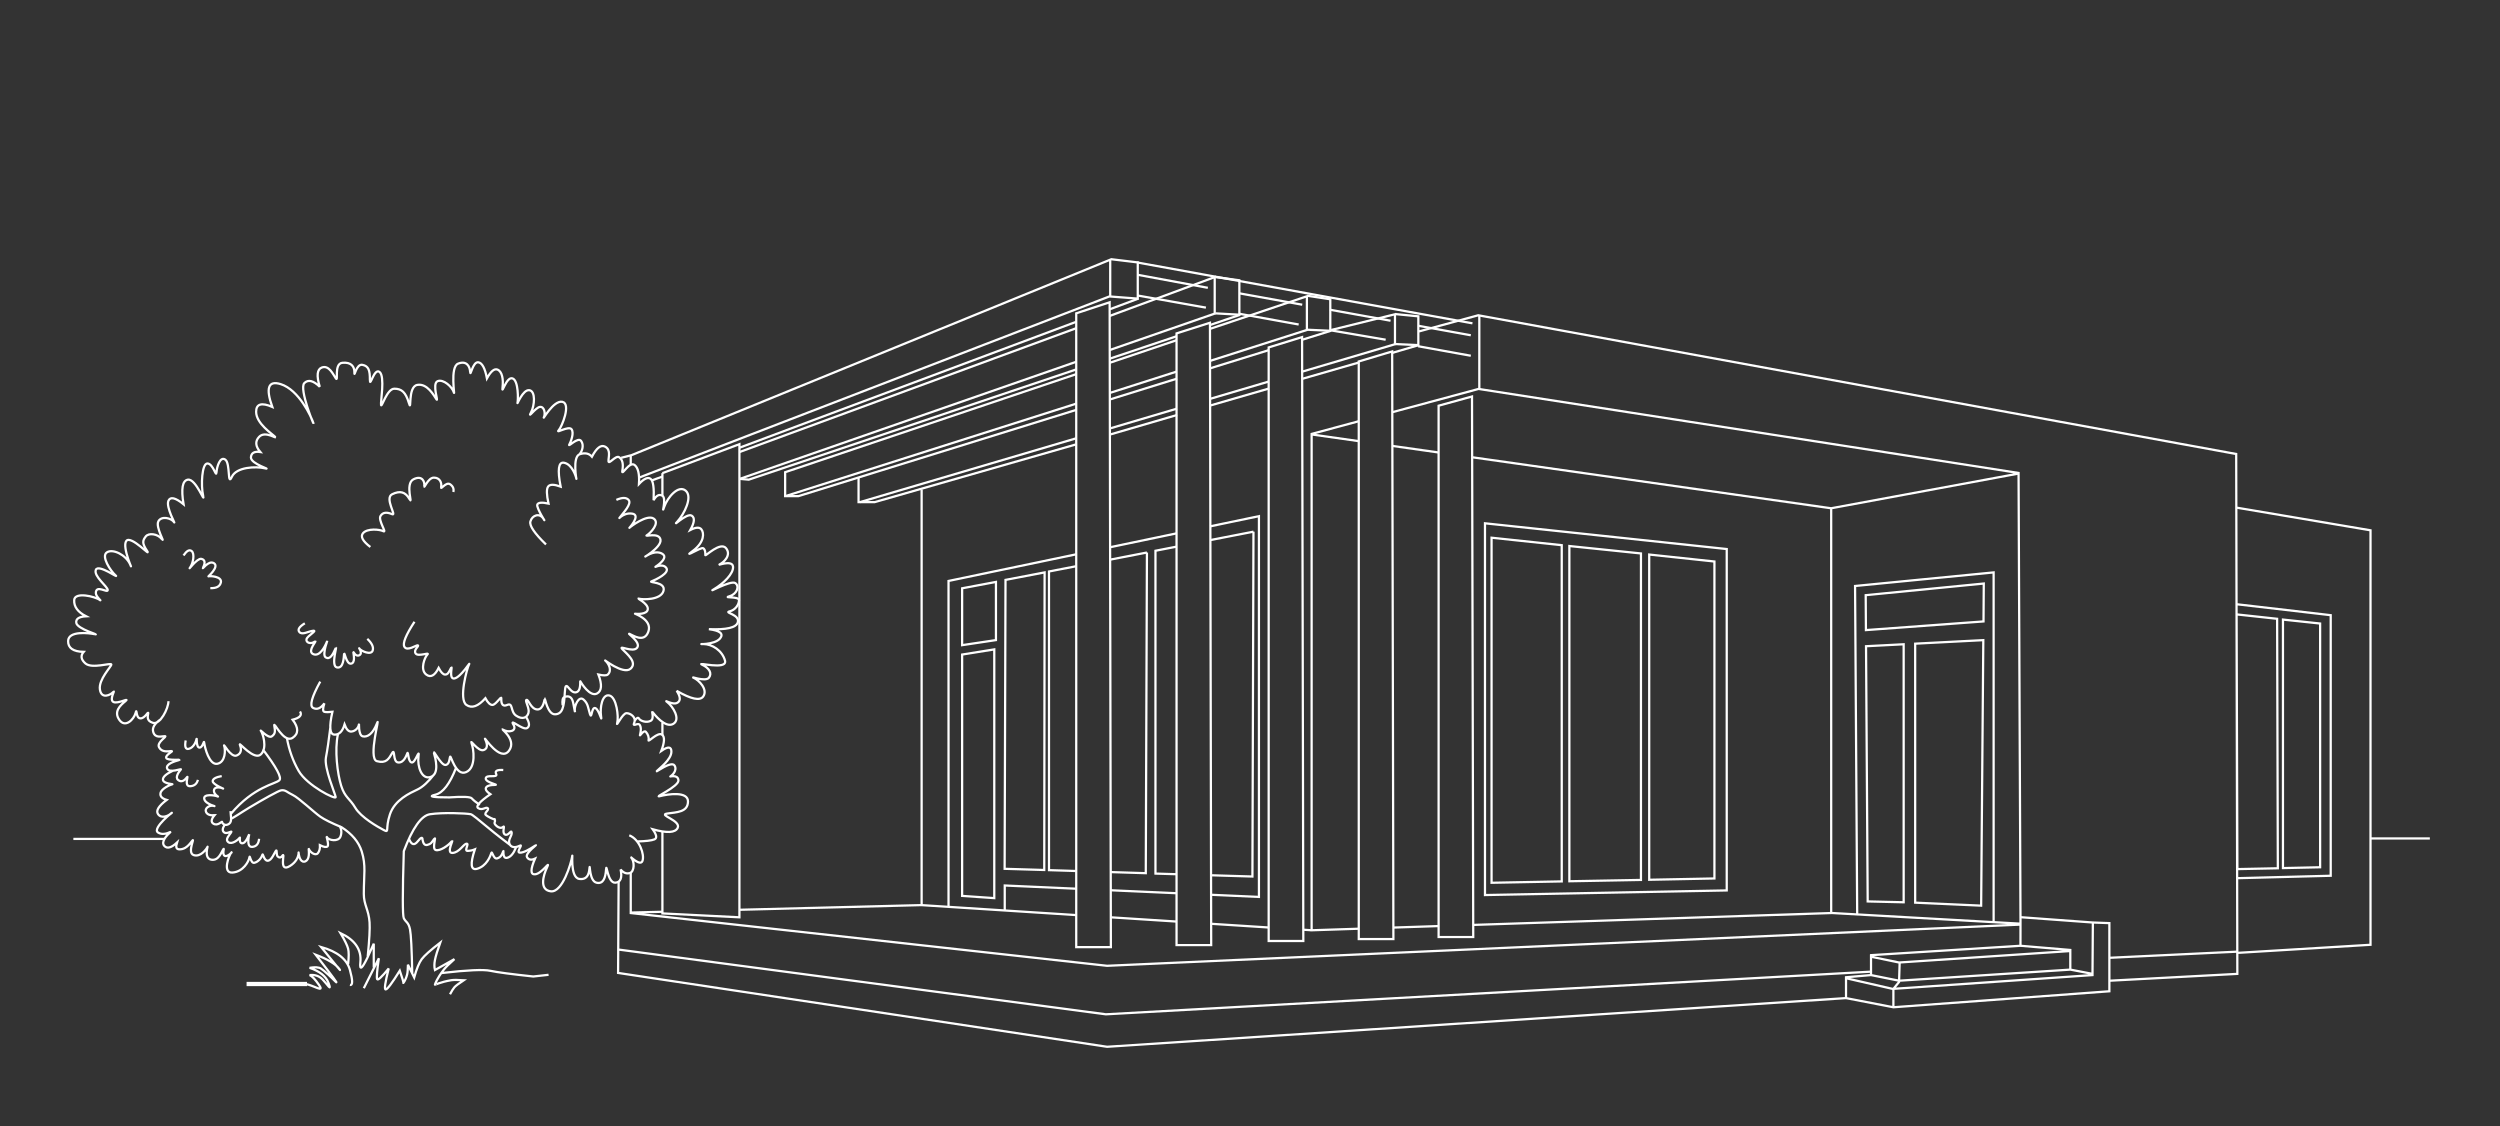 <?xml version="1.0" encoding="UTF-8"?>
<svg width="1110px" height="500px" viewBox="0 0 1110 500" version="1.1" xmlns="http://www.w3.org/2000/svg" xmlns:xlink="http://www.w3.org/1999/xlink">
    <rect x="0" y="0" width="1110" height="500" fill="#333333" stroke="none"/>
    <!-- Generator: Sketch 47 (45396) - http://www.bohemiancoding.com/sketch -->
    <title>dom-4-1110</title>
    <desc>Created with Sketch.</desc>
    <defs></defs>
    <g id="Page-1" stroke="none" stroke-width="1" fill="none" fill-rule="evenodd">
        <g id="dom-4-1110" stroke="#FFFFFF">
            <g id="home4" transform="translate(30, 115)">
                <g id="дом-4" fill-rule="evenodd" transform="translate(243.615, 0)">
                    <path d="M663.143,320.434 L719.763,317.4 L719.258,86.575 L382.726,24.979 L356.297,32.183 M539.431,110.629 L539.431,290.391 L380.571,295.66 M365.157,296.172 L345.064,296.838 M329.677,297.348 L308.747,298.043 L308.747,77.664 L329.54,72.06 M344.553,68.014 L382.876,57.685 L622.624,94.996 L623.481,292.232 L655.613,294.597 L655.449,317.935 L566.714,324.069 L546.019,319.322 M623.477,295.52 L217.937,313.814 L6.432,290.391 L6.432,272.369 M6.432,91.338 L6.432,87.182 L2.178,88.277 M1.052,276.546 L0.811,316.979 L217.937,349.771 L546.019,328.156 L546.019,318.512 M655.613,294.597 L662.944,294.866 L662.944,325.126 L567.051,332.222 L546.019,328.156 M623.488,292.445 L623.477,304.922 L645.6,306.785 L645.6,315.5 L655.449,317.4 M309.004,77.93 L329.652,80.864 M344.582,82.985 L365.082,85.899 M380.033,88.023 L539.414,110.672 L622.808,95.227 M6.628,290.178 L20.523,289.821 M54.731,288.942 L135.589,286.865 L135.589,102.354 M135.468,286.866 L204.15,291.294 M219.624,292.291 L248.686,294.165 M264.296,295.171 L289.61,296.803 M305.083,297.8 L308.796,298.04 M1.356,306.647 L217.379,335.353 L557.237,316.406 M663.259,310.246 L720.044,307.519 M719.335,110.378 L778.894,120.453 L778.894,304.479 L719.845,308.077 M719.685,153.307 L761.217,158.139 L761.217,273.833 L719.685,274.919 M740.019,160.093 L756.521,161.847 L756.521,270.063 L740.019,270.427 L740.019,160.093 Z M719.782,270.881 L719.427,157.789 L737.427,159.745 L737.742,270.516 L719.782,270.881 Z M385.716,117.346 L493.053,128.774 L493.053,280.352 L385.716,282.399 L385.716,117.346 Z M388.638,123.742 L419.797,127.06 L419.797,276.344 L388.638,276.949 L388.638,123.742 Z M423.182,127.437 L454.97,130.732 L454.97,275.688 L423.182,276.279 L423.182,127.437 Z M458.633,131.217 L487.592,134.309 L487.592,275.037 L458.633,275.616 L458.633,131.217 Z M550.972,290.663 L550.035,145.181 L611.553,139.148 L611.553,294.239 M554.758,149.253 L607.182,144.087 L607.064,160.916 L554.854,164.761 L554.758,149.253 Z M555.634,285.235 L571.61,285.612 L571.61,171.056 L554.903,171.924 L555.634,285.235 Z M576.719,285.778 L576.719,170.79 L606.974,169.22 L606.014,287.105 L576.719,285.778 Z M539.407,290.353 L623.605,295.123 L539.407,290.353 Z M147.531,287.583 L147.531,142.945 L204.208,131.115 M219.339,127.957 L248.717,121.825 M263.687,118.7 L285.352,114.178 L285.352,283.233 L264.186,282.282 M248.689,281.585 L219.66,280.281 M204.205,279.586 L172.489,278.161 L172.489,289.214 M153.57,175.622 L167.842,173.33 L167.842,283.765 L153.57,282.777 L153.57,175.622 Z M153.57,146.202 L168.587,143.377 L168.587,169.202 L153.57,171.45 L153.57,146.202 Z M282.924,121.064 L263.906,124.767 M248.749,127.718 L239.409,129.537 L239.409,272.871 L248.749,273.153 M264.094,273.618 L282.46,274.174 L282.924,121.064 M235.621,130.313 L219.35,133.467 M204.183,136.406 L192.14,138.74 L192.14,271.345 L204.205,271.724 M219.685,272.21 L235.11,272.694 L235.621,130.313 M190.19,139.147 L172.828,142.471 L172.437,270.748 L190.031,271.276 L190.19,139.147 Z M6.452,87.225 L219.32,0.304 L219.32,16.481 L10.213,97.028 M219.653,0.08 L231.55,1.51 L231.55,17.583 L219.02,16.62 M266.078,8.034 L276.656,9.443 L276.656,24.724 L265.934,24.124 M306.84,16.313 L317.037,17.876 L317.037,31.861 L306.84,31.396 M345.927,24.452 L356.125,25.45 L356.125,38.224 L345.927,37.76 M20.495,95.075 L54.687,82.208 L54.687,292.284 L20.495,290.554 L20.495,254.243 M20.495,211.492 L20.495,205.74 M20.495,105.071 L20.495,95.075 L20.495,95.075 M556.678,309.119 L623.488,304.922 M557.237,309.806 L569.564,312.353 L645.6,307.26 M557.116,317.935 L569.564,320.434 L645.777,315.5 M567.051,332.222 L567.051,324.069 L569.564,321 L569.831,312.353 M545.632,318.939 L557.116,317.935 L557.116,308.849" id="Combined-Shape"></path>
                    <path d="M383.201,57.732 L383.201,24.892 L383.201,57.732 Z M204.229,24.111 L219.063,19.222 L219.608,305.528 L204.229,305.528 L204.229,24.111 Z M248.771,33.032 L263.604,28.313 L264.15,304.622 L248.771,304.622 L248.771,33.032 Z M289.676,39.256 L304.51,34.677 L305.055,302.804 L289.676,302.804 L289.676,39.256 Z M329.673,45.496 L344.506,41.04 L345.052,301.949 L329.673,301.949 L329.673,45.496 Z M365.124,65.139 L379.958,61.04 L380.503,301.04 L365.124,301.04 L365.124,65.139 Z M231.259,1.531 L380.154,28.55 L231.259,1.531 Z M231.636,7.031 L262.663,12.793 L231.636,7.031 Z M276.623,15.23 L304.573,20.289 L276.623,15.23 Z M316.883,22.516 L343.791,27.399 L316.883,22.516 Z M356.029,29.63 L379.418,33.858 L356.029,29.63 Z M231.523,16.21 L261.808,21.585 L231.523,16.21 Z M276.637,24.307 L302.994,29.074 L276.637,24.307 Z M316.883,31.607 L341.62,35.83 L316.883,31.607 Z M356.029,38.721 L379.418,42.949 L356.029,38.721 Z" id="Combined-Shape"></path>
                    <g id="Group-2" transform="translate(15.453, 7.273)">
                        <path d="M0.39,91.005 L4.999,89.344" id="Path-2"></path>
                        <path d="M39.317,76.493 L188.705,20.63" id="Path-8"></path>
                        <path d="M203.731,15.022 L216.303,10.331" id="Path-9"></path>
                        <path d="M39.205,90.414 L188.875,38.317" id="Path-13"></path>
                        <polyline id="Path-14" points="203.553 33.17 250.26 16.967 250.26 0.764 203.553 18.031"></polyline>
                        <path d="M188.828,23.424 L39.214,78.451" id="Path-15"></path>
                        <polyline id="Path-16" points="39.523 90.364 43.384 90.698 188.81 41.74"></polyline>
                        <path d="M203.612,36.997 L233.327,27.018" id="Path-17"></path>
                        <path d="M248.028,22.08 L261.492,17.507" id="Path-18"></path>
                        <polyline id="Path-19" points="188.808 43.839 59.533 87.385 59.533 98.008 65.434 98.008 188.808 59.703"></polyline>
                        <path d="M59.871,97.938 L188.96,56.887" id="Path-20"></path>
                        <path d="M203.629,38.818 L233.34,28.782" id="Path-22"></path>
                        <polyline id="Path-23" points="248.372 23.679 291.192 9.278 291.192 24.23 248.242 37.955"></polyline>
                        <path d="M203.779,52.163 L233.366,42.704" id="Path-24"></path>
                        <path d="M203.621,55.121 L233.497,45.834" id="Path-25"></path>
                        <path d="M247.886,41.367 L274.119,33.231" id="Path-26"></path>
                        <path d="M289.021,28.601 L301.72,24.631" id="Path-27"></path>
                        <polyline id="Path-28" points="92.131 89.936 92.131 100.684 99.25 100.684 188.662 75.049"></polyline>
                        <path d="M92.739,100.669 L188.799,72.322" id="Path-29"></path>
                        <path d="M203.629,67.99 L233.474,59.16" id="Path-30"></path>
                        <path d="M203.624,70.707 L233.531,61.98" id="Path-31"></path>
                        <path d="M248.139,54.84 L274.275,47.127" id="Path-32"></path>
                        <path d="M247.98,57.86 L274.39,50.215" id="Path-32"></path>
                        <polyline id="Path-33" points="288.807 42.824 330.302 30.563 330.302 17.254 302.014 24.237"></polyline>
                        <path d="M288.973,45.972 L314.164,38.704" id="Path-34"></path>
                        <path d="M328.957,34.442 L340.811,30.971" id="Path-35"></path>
                    </g>
                </g>
                <path d="M133.265,309.624 C134,302.317 134.273,297.278 134.084,294.508 C133.703,288.889 131.531,286.791 131.531,281.896 C131.531,273.362 132.561,269.307 130.602,263.026 C129.296,258.839 126.305,255.255 121.629,252.275 C117.138,250.408 113.991,248.844 112.187,247.582 C109.482,245.688 102.59,239.192 100.027,237.991 C97.465,236.79 96.74,235.595 94.829,235.906 C93.633,236.1 86.675,239.998 80.609,243.623 C76.987,245.788 73.197,248.49 72.484,248.49 M153.041,317.188 C152.825,306.4 152.494,299.897 152.05,297.682 C151.384,294.358 150.147,294.5 149.286,292.692 C148.712,291.486 148.712,281.561 149.286,262.915 C153.2,252.559 157.082,247.093 160.933,246.517 C166.709,245.654 176.724,246.075 179.043,246.517 C179.667,246.636 182.815,249.22 186.438,252.253 C190.307,255.492 194.563,258.715 196.472,260.146 M162.953,228.591 C160.169,232.152 157.644,234.467 155.377,235.536 C151.978,237.14 145.295,240.1 143.118,246.6 C140.942,253.1 143.043,254.933 140.37,253.529 C137.697,252.125 130.257,247.889 127.753,243.653 C125.249,239.416 123.15,239.156 121.486,233.89 C119.822,228.624 118.491,217.955 120.042,211.06 M172.473,225.93 C169.705,233.076 166.642,237.048 163.282,237.846 C159.923,238.644 161.983,239.043 169.463,239.043 C175.537,238.621 178.875,238.767 179.478,239.483 C180.081,240.199 181.269,241.169 183.041,242.394 M116.673,207.952 C115.983,213.712 115.332,218.153 114.721,221.276 C113.804,225.961 118.923,237.62 119.04,238.909 C119.157,240.199 106.38,233.848 102.605,227.288 C100.088,222.914 98.342,218.034 97.368,212.646 M86.674,217.687 C92.721,225.68 95.178,230.257 94.046,231.418 C92.347,233.159 82.781,234.11 72.477,246.381 M154.033,161.07 C150.202,166.926 148.703,170.614 149.536,172.136 C150.785,174.419 154.945,171.192 155.549,171.553 C156.154,171.913 153.505,173.458 154.527,175.111 C155.549,176.765 160.959,174.401 159.782,175.583 C158.606,176.764 156.347,182.285 159.249,184.504 C161.184,185.983 163.02,185.004 164.757,181.566 C165.775,183.483 166.713,184.463 167.572,184.504 C168.86,184.566 169.315,183.414 170.264,181.566 C171.214,179.718 168.96,186.784 171.789,186.233 C174.618,185.681 179.123,178.34 178.268,179.953 C177.412,181.566 173.519,195.517 177.092,197.992 C179.474,199.642 182.28,198.65 185.508,195.016 C186.589,197 187.631,197.992 188.631,197.992 C190.132,197.992 192.605,193.794 192.575,195.016 C192.546,196.238 192.48,199.164 195.204,197.992 C197.928,196.819 196.496,200.99 199.211,202.792 C201.925,204.594 204.025,203.707 204.631,201.55 C205.236,199.393 202.88,196.098 203.762,195.75 C204.644,195.402 205.679,199.886 208.56,200.001 C211.441,200.115 211.795,195.016 211.877,195.016 C211.958,195.016 213.163,202.248 216.448,202.15 C219.732,202.052 220.453,198.962 220.777,192.426 C221.1,185.891 222.623,192.63 225.477,192.426 C228.33,192.223 227.369,186.918 227.691,187.54 C228.013,188.161 231.934,194.602 235.087,192.916 C237.189,191.792 237.394,188.988 235.7,184.504 C237.912,184.982 239.29,184.982 239.834,184.504 C241.911,182.682 240.165,179.484 238.824,178.37 C237.506,177.275 246.671,184.721 249.928,181.941 C253.185,179.161 248.352,175.352 246.331,173.241 C244.309,171.13 251.124,175.007 252.91,172.556 C254.696,170.105 248.182,165.936 249.457,166.409 C250.732,166.882 256.057,170.773 257.893,165.376 C259.73,159.979 251.395,157.364 251.951,157.483 C252.508,157.602 257.511,157.981 257.628,155.375 C257.745,152.769 252.126,150.35 253.735,150.822 C255.343,151.293 263.474,151.47 264.59,147.347 C265.706,143.223 257.654,143.729 259.284,143.12 C260.914,142.51 267.762,139.356 265.725,137.009 C263.687,134.661 259.284,137.858 261.683,136.2 C264.083,134.541 265.74,132.5 264.59,131.32 C263.44,130.14 260.764,129.539 257.249,131.651 C253.735,133.762 263.818,128.254 263.26,124.661 C262.702,121.069 255.674,123.587 257.249,122.635 C258.824,121.682 263.129,117.194 260.206,115.238 C257.284,113.282 249.928,118.822 249.457,119.357 C248.986,119.891 254.935,113.633 250.633,113.042 C246.331,112.451 243.983,116.422 245.389,114.512 C246.796,112.602 250.633,108.665 249.086,106.955 C248.055,105.815 246.249,105.815 243.669,106.955 M41.501,204.267 C38.591,206.232 37.443,208.167 38.057,210.073 C38.978,212.932 41.807,211.853 43.203,211.853 C44.6,211.853 39.363,214.529 40.638,216.833 C41.913,219.137 44.545,218.574 46.032,218.47 C47.519,218.366 43.34,220.095 43.804,221.504 C44.267,222.914 51.232,221.997 49.397,222.497 C47.561,222.998 43.272,224.304 44.267,226.341 C45.262,228.379 50.728,226.139 50.319,226.617 C49.482,227.593 47.635,230.08 49.023,231.258 C51.089,233.014 52.633,230.463 53.139,229.95 C53.644,229.438 51.676,234.202 54.42,234.078 C56.249,233.995 57.4,233.055 57.874,231.258 M68.436,229.575 C65.835,230.058 64.502,230.802 64.438,231.805 C64.342,233.31 70.268,235.654 68.845,235.029 C67.421,234.404 64.972,234.29 64.972,236.117 C64.972,237.943 67.716,239.1 66.523,238.59 C65.331,238.08 60.184,237.323 60.693,239.756 C61.202,242.189 66.974,243.356 64.972,242.839 C62.969,242.323 60.693,243.925 61.498,245.557 C62.034,246.645 63.272,247.123 65.21,246.991 C63.741,248.781 63.601,250.031 64.79,250.74 C66.779,251.925 68.629,249.366 68.629,249.966 C68.629,250.567 69.944,252.061 71.762,250.74 C73.22,249.68 72.351,246.902 72.351,245.135 M69.692,251.314 C68.706,252.85 68.651,253.943 69.527,254.592 C70.841,255.566 73.324,253.437 72.612,254.592 C71.899,255.747 69.763,257.694 71.374,258.926 C72.985,260.158 75.929,257.715 76.396,256.96 C76.862,256.206 75.843,259.146 77.394,259.411 C78.429,259.588 79.514,258.248 80.651,255.389 C79.817,259.339 80.288,261.215 82.065,261.017 C83.842,260.82 84.834,259.625 85.041,257.432 M46.738,227.205 C43.675,228.681 42.212,230.022 42.349,231.228 C42.553,233.037 47.231,233.135 46.502,233.233 C45.773,233.33 41.662,235.08 41.262,237.153 C40.996,238.535 41.911,239.537 44.007,240.159 C40.44,242.856 39.151,244.944 40.141,246.424 C41.626,248.644 44.672,247.357 46.159,246.026 C47.645,244.695 37.321,252.729 40.141,254.612 C42.961,256.495 46.682,253.569 45.493,254.612 C44.303,255.655 41.19,258.745 43.017,260.652 C44.235,261.923 46.083,261.416 48.562,259.129 C47.953,261.054 48.274,262.045 49.527,262.1 C51.405,262.184 53.102,261.339 55.107,258.595 C57.113,255.852 52.855,263.559 55.965,264.65 C59.074,265.742 61.762,261.854 62.117,261.02 C62.473,260.185 60.345,265.989 63.739,266.686 C67.133,267.384 68.356,263.181 69.115,262.1 C69.875,261.02 68.45,264.198 69.742,264.97 C71.033,265.742 73.644,262.708 72.741,263.5 C71.839,264.292 68.438,272.779 73.238,272.414 C78.038,272.049 80.477,267.404 80.713,265.742 C80.948,264.08 81.255,268.454 82.923,268.081 C84.59,267.707 86.066,266.004 86.422,264.65 C86.777,263.297 87.016,267.119 88.812,267.166 C90.607,267.213 91.901,263.404 92.601,262.634 C93.04,262.15 92.594,264.61 93.301,265.28 C94.009,265.951 94.771,265.84 95.366,264.97 C96.965,262.634 93.346,272.839 98.709,269.518 C104.072,266.197 102.085,261.236 102.722,264.65 C103.359,268.065 105.44,268.287 106.579,266.516 C107.718,264.746 106.726,260.796 107.212,262.1 C107.698,263.404 110.082,265.118 111.127,263.814 C111.823,262.944 112.129,261.761 112.043,260.263 C113.784,261.117 114.914,261.291 115.435,260.785 C116.216,260.027 114.52,255.341 115.198,256.742 C115.876,258.143 120.244,258.883 121.171,256.44 C121.788,254.811 121.655,253.217 120.772,251.658 M212.419,126.746 C207.288,121.778 204.982,118.368 205.5,116.516 C206.278,113.737 209.591,112.559 211.328,115.371 C213.065,118.183 208.06,110.537 208.552,109.078 C208.879,108.104 210.537,107.938 213.524,108.577 C212.661,104.608 212.605,102.097 213.359,101.045 C214.112,99.992 215.965,99.992 218.918,101.045 C217.461,93.568 217.948,90.037 220.379,90.451 C224.025,91.072 225.749,96.513 225.919,97.606 C226.09,98.699 223.947,87.764 227.439,86.659 C229.767,85.922 231.559,86.295 232.815,87.778 C234.886,83.847 236.83,82.356 238.649,83.305 C241.378,84.729 240.079,88.122 240.173,89.792 C240.267,91.462 243.396,86.99 244.897,88.006 C246.398,89.021 246.843,91.006 246.326,93.955 C245.81,96.904 249.414,89.603 251.763,91.462 C253.329,92.701 253.976,95.513 253.703,99.896 C255.985,97.47 257.706,96.707 258.867,97.606 C260.027,98.506 260.471,101.667 260.198,107.09 C261.411,104.966 262.706,104.301 264.082,105.095 C266.146,106.286 263.407,114.314 264.913,110.031 C266.419,105.748 271.259,100.129 274.459,102.881 C277.659,105.632 273.753,113.283 270.807,116.516 C267.861,119.749 274.872,112.578 277.091,113.935 C278.571,114.84 278.377,116.965 276.509,120.311 C278.89,119.084 280.508,118.971 281.364,119.972 C282.647,121.474 282.921,125.636 277.67,129.565 C272.419,133.494 281.254,127.751 282.25,128.411 C283.246,129.071 283.172,130.868 283.172,131.49 C283.172,132.111 289.895,125.332 292.369,128.411 C294.843,131.49 291.324,134.749 289.451,135.626 C287.577,136.503 295.04,133.326 295.456,136.503 C295.872,139.679 291.031,144.208 287.101,146.549 C283.172,148.891 294.42,142.476 296.456,143.882 C298.492,145.288 297.197,148.77 293.915,149.725 C290.633,150.679 298.128,149.596 298.112,151.514 C298.096,153.432 296.507,155.857 293.915,156.456 C291.323,157.055 298.612,157.806 297.577,161.326 C296.887,163.673 292.608,164.681 284.74,164.351 C289.712,165.003 291.377,166.364 289.735,168.435 C287.271,171.541 278.524,170.924 282.353,170.958 C286.183,170.991 290.644,173.786 291.89,178.281 C293.135,182.776 278.681,178.708 281.767,180.137 C284.853,181.567 286.308,183.937 284.74,185.927 C283.172,187.916 275.558,184.912 277.935,185.927 C280.312,186.941 284.392,191.106 282.25,194.209 C280.822,196.277 276.891,195.453 270.457,191.736 C272.148,194.324 272.265,196.075 270.807,196.987 C268.621,198.355 264.153,195.096 266.419,196.855 C268.685,198.614 272.409,204.401 268.895,206.422 C265.381,208.443 260.477,202.096 259.754,201.199 C259.031,200.302 260.768,204.045 258.867,205.056 C256.965,206.066 254.264,205.056 253.703,204.045 C253.329,203.371 252.682,203.708 251.763,205.056 M193.448,226.883 C190.7,226.712 189.646,227.288 190.286,228.61 C191.245,230.593 185.89,228.672 185.674,230.593 C185.458,232.515 192.182,233.518 189.561,233.52 C186.939,233.523 185.674,234.197 185.674,235.221 C185.674,235.903 186.362,236.709 187.739,237.639 C182.904,240.962 181.102,243.023 182.333,243.822 C184.18,245.019 185.723,243.08 186.552,243.822 C187.381,244.563 184.796,245.959 185.674,246.812 C186.552,247.665 189.561,249.045 189.561,248.724 C189.561,248.403 190.07,249.236 189.561,250.288 C189.271,250.886 191.788,253.442 193.202,252.24 C194.617,251.038 192.622,254.506 194.152,255.487 C195.681,256.469 196.998,253.09 197.189,254.621 C197.38,256.151 195.522,257.687 196.162,259.55 C196.801,261.412 198.866,261.47 200.708,260.51 C202.549,259.55 199.046,263.355 200.708,263.568 C202.369,263.781 205.464,261.876 207.54,260.51 C209.616,259.144 202.929,263.781 203.995,265.58 C204.706,266.779 205.887,266.997 207.54,266.234 C205.475,271.035 205.475,273.355 207.54,273.195 C210.638,272.954 214.634,266.459 212.895,270.101 C211.157,273.743 209.391,280.165 214.578,280.747 C219.764,281.328 223.605,268.169 224.036,265.286 C224.466,262.404 222.826,274.609 227.204,275.239 C231.582,275.869 231.59,271.469 231.771,270.101 C231.951,268.734 231.686,276.115 234.821,276.911 C237.955,277.707 238.867,274.502 239.081,271.047 C239.295,267.592 239.707,277.194 243.218,276.911 C245.559,276.722 246.333,274.767 245.541,271.047 C246.796,272.544 248.154,273.076 249.616,272.644 C251.809,271.995 251.739,267.415 250.29,265.808 C248.84,264.201 254.258,270.054 255.257,267.245 C256.257,264.436 253.959,257.64 249.392,255.887 M219.798,198.148 C219.547,195.972 219.829,194.742 220.644,194.458 C221.867,194.032 223.88,193.7 224.511,197.135 C225.143,200.57 225.519,202.387 225.217,200.506 C224.915,198.624 226.899,193.768 229.035,195.562 C231.172,197.356 231.116,199.468 231.951,202.074 C232.787,204.681 232.582,198.675 234.341,199.404 C236.1,200.133 237.389,206.587 236.857,202.876 C236.326,199.164 237.338,193.055 240.553,193.789 C243.767,194.522 244.749,203.287 244.047,205.864 C243.344,208.44 246.358,201.647 248.162,201.647 C249.966,201.647 252.574,203.505 251.607,205.864 C250.639,208.222 253.267,205.447 254.129,206.986 C254.991,208.524 254.197,210.991 254.129,211.457 C254.061,211.923 255.834,208.915 256.769,209.938 C257.704,210.961 258.24,212.449 257.945,213.642 C257.651,214.836 262.118,209.78 263.962,211.196 C265.191,212.141 265.078,214.544 263.622,218.407 C266.623,216.312 268.116,216.437 268.1,218.781 C268.076,222.298 262.479,226.418 261.63,227.347 C260.782,228.275 268.13,222.608 269.504,224.901 C270.878,227.194 268.208,229.43 267.669,229.714 C267.131,229.997 271.01,228.63 271.224,231.452 C271.437,234.274 259.648,239.369 263.062,238.482 C266.476,237.595 275.555,236.172 275.466,240.918 C275.378,245.663 270.374,245.614 266.211,246.221 C262.049,246.827 272.459,249.303 270.884,252.579 C269.834,254.762 266.139,254.969 259.798,253.2 C261.557,255.67 261.811,257.165 260.561,257.685 C259.312,258.205 256.753,258.509 252.887,258.596 M151.654,257.561 C152.691,260.121 153.947,260.472 155.42,258.613 C156.894,256.754 157.619,256.49 157.597,257.823 C157.934,259.688 158.664,260.452 159.789,260.115 C161.476,259.61 161.382,259.394 162.721,257.561 C164.059,255.728 161.566,261.872 163.476,262.422 C165.385,262.971 169.087,260.397 170.512,258.613 C171.937,256.828 167.844,263.871 170.884,263.709 C173.925,263.547 175.727,259.8 177.129,259.61 C178.531,259.42 175.856,262.87 177.636,262.793 C178.823,262.742 179.888,262.518 180.831,262.119 C178.68,268.628 179.003,271.505 181.798,270.748 C185.991,269.614 187.719,265.176 188.108,263.799 C188.498,262.422 189.02,266.593 190.711,266.132 C192.402,265.671 192.969,264.299 193.391,263.016 C193.813,261.733 192.805,266.377 195.113,265.882 C196.651,265.552 197.967,264.058 199.062,261.401 M112.187,187.63 C108.385,194.516 107.333,198.412 109.03,199.317 C110.727,200.222 112.39,199.542 114.02,197.276 C113.275,199.596 113.275,200.853 114.02,201.047 C114.765,201.241 115.953,201.241 117.586,201.047 C116.09,207.705 116.387,211.081 118.477,211.174 C120.568,211.268 122.067,209.771 122.975,206.684 C123.795,208.895 124.82,209.935 126.05,209.805 C127.896,209.609 129.181,208.053 129.353,206.684 C129.525,205.315 128.923,211.435 131.06,211.936 C133.196,212.436 135.59,210.738 137.356,206.219 C139.121,201.7 133.196,221.827 137.356,222.964 C141.516,224.102 142.618,221.907 144.083,219.42 C145.549,216.933 144.227,223.263 146.777,223.534 C149.327,223.805 150.386,220.502 150.861,219.42 C151.336,218.337 151.084,223.099 152.751,223.534 C154.418,223.969 156.379,216.586 155.806,220.95 C155.234,225.313 157.244,231.338 161.232,229.961 C165.22,228.584 163.358,221.744 162.691,219.42 C162.024,217.095 165.677,224.639 167.667,224.639 C169.657,224.639 169.532,221.569 169.871,220.95 C170.211,220.331 172.381,229.782 176.962,227.82 C181.542,225.858 180.295,217.347 179.366,215.005 C178.437,212.663 182.311,218.965 184.786,218.005 C187.26,217.046 185.803,214.126 185.317,213.012 C184.831,211.897 192.098,223.519 195.974,218.337 C199.849,213.156 191.138,207.679 193.485,209.048 C195.832,210.416 199.766,209.677 197.928,206.684 C196.089,203.692 202.118,209.366 204.009,208.269 C205.27,207.537 205.153,205.932 203.659,203.453 M52.443,213.758 C51.92,216.601 52.389,217.84 53.85,217.475 C56.041,216.929 57.073,214.181 57.27,213.065 C57.466,211.95 56.965,216.929 58.591,216.929 C60.216,216.929 60.474,213.077 60.692,214.925 C60.91,216.773 62.884,224.854 66.513,224.116 C70.143,223.377 70.151,218.006 69.536,216.195 C68.922,214.384 72.433,221.517 75.067,220.451 C77.701,219.384 76.986,216.927 76.474,215.587 C75.962,214.247 82.837,222.87 85.848,219.926 C88.859,216.982 86.6,210.509 85.848,209.512 C85.096,208.515 89.141,213.075 90.669,211.95 C92.197,210.825 92.27,209.932 91.786,207.24 C91.302,204.548 95.897,215.264 99.931,212.583 C102.621,210.796 102.621,208.118 99.931,204.548 C103.144,203.729 104.235,202.509 103.206,200.89 M134.44,127.857 C131.02,125.253 129.937,123.211 131.191,121.73 C133.072,119.508 138.609,120.014 140.242,120.872 C141.875,121.73 137.846,116.022 138.93,114.135 C140.014,112.248 142.013,112.395 144.127,113.314 C146.242,114.233 140.613,106.13 144.127,104.435 C147.641,102.74 149.993,103.385 151.78,106.552 C153.566,109.718 149.652,99.79 153.566,97.813 C157.48,95.836 158.651,98.92 158.38,100.742 C158.11,102.564 159.95,97.067 162.64,97.067 C165.331,97.067 166.213,99.385 165.856,101.177 C165.5,102.969 167.967,98.701 169.869,100.028 C171.137,100.913 171.609,102.052 171.284,103.446 M51.486,131.63 C52.887,129.553 54.079,128.892 55.063,129.648 C56.538,130.782 55.779,135.017 54.445,136.92 C53.112,138.822 57.467,132.777 59.35,133.126 C61.232,133.474 61.07,135.194 60.2,136.92 C59.33,138.645 62.511,133.454 65.006,135.078 C67.501,136.702 62.09,141.199 62.588,140.906 C63.087,140.613 68.69,140.906 68.069,143.591 C67.655,145.382 66.092,146.228 63.38,146.129 M105.343,161.75 C102.869,163.267 102.053,164.544 102.894,165.581 C104.156,167.135 106.845,165.289 109,165.06 C111.155,164.831 106.457,167.283 106.091,168.807 C105.726,170.332 107.968,171.159 109.719,169.901 C111.471,168.643 106.091,174.013 109,175.399 C111.909,176.786 114.263,172.131 115.164,169.901 C116.065,167.671 112.738,175.672 114.584,176.862 C116.431,178.052 117.729,175.804 118.964,172.953 C120.199,170.102 116.616,180.701 119.574,181.332 C122.533,181.964 122.623,176.976 122.763,175.399 C122.903,173.822 123.662,179.869 125.773,179.669 C127.885,179.47 126.989,175.537 126.905,174.68 C126.821,173.822 127.718,176.833 129.544,175.92 C131.37,175.007 128.791,171.851 129.544,172.953 C130.297,174.055 134.78,176.093 135.476,173.822 C135.94,172.309 135.143,170.582 133.085,168.643 M79.978,322.351 L105.813,322.351 L105.813,321.442 L79.978,321.442 L79.978,322.351 Z M105.507,321.863 C109.232,322.401 114.213,326.051 111.661,322.335 C109.959,319.857 108.561,318.391 107.468,317.936 C109.812,317.681 111.729,318.324 113.221,319.868 C115.459,322.182 117.469,325.637 115.817,321.326 C114.716,318.452 111.933,316.248 107.468,314.712 C109.871,314.316 111.559,314.432 112.532,315.059 C113.991,316 117.252,319.074 118.891,320.756 C120.588,322.498 117.678,318.541 110.162,308.887 C115.478,310.905 118.93,312.962 120.517,315.059 C122.104,317.155 119.442,313.949 112.532,305.439 C119.784,307.508 124.062,310.912 125.365,315.653 C126.668,320.393 126.668,322.621 125.365,322.335 M124.564,313.04 C124.907,309.887 124.907,307.617 124.564,306.229 C124.222,304.841 123.09,302.524 121.168,299.278 C127.643,302.343 130.587,306.669 130,312.257 C129.578,316.273 130.845,314.928 133.079,310.324 C133.661,309.123 134.618,307.011 135.949,303.989 L135.949,314.548 M131.533,323.764 L138.216,310.468 C137.42,315.905 137.158,318.988 137.433,319.714 C137.707,320.441 139.427,318.869 142.592,314.996 C141.001,321.166 140.55,324.275 141.239,324.322 C141.927,324.37 144.019,321.586 147.514,315.973 C148.691,319.391 149.208,321.207 149.065,321.42 C148.963,321.573 150.014,320.522 150.763,317.689 C150.961,316.939 151.082,315.483 151.126,313.321 L153.894,319.004 C154.983,315.109 156.102,312.392 157.252,310.854 C158.401,309.316 161.134,306.876 165.453,303.534 C164.213,307.02 163.432,309.598 163.11,311.267 C162.788,312.936 162.788,314.412 163.11,315.693 L171.764,310.854 C169.38,312.99 167.81,314.543 167.054,315.516 C163.969,319.482 163.11,322.03 163.11,322.186 C163.11,322.345 165.535,321.029 170.27,320.224 C171.348,320.04 173.222,320.04 175.891,320.224 C173.675,321.696 172.299,322.738 171.764,323.349 C171.23,323.961 170.579,324.997 169.811,326.458 M166.196,317.015 C177.515,315.709 184.687,315.383 187.711,316.036 C190.735,316.689 197.095,317.532 206.791,318.566 L213.56,317.811 M227.2,86.819 C228.553,85.34 229.382,82.581 227.987,80.735 C226.591,78.89 222.037,83.777 222.766,82.391 C223.495,81.005 225.002,77.181 223.746,75.564 C222.491,73.947 216.569,77.66 218.038,76.065 C219.507,74.471 223.63,64.22 219.681,63.406 C215.731,62.593 210.692,71.954 211.48,70.285 C212.268,68.616 211.694,65.432 209.735,65.663 C207.776,65.895 204.091,71.304 205.758,68.146 C207.426,64.989 207.86,58.586 204.986,58.241 C202.113,57.896 199.447,65.053 199.761,63.897 C200.075,62.74 200.295,53.918 197.543,53.004 C194.79,52.09 192.667,60.751 193.122,57.04 C193.576,53.329 192.922,49.875 190.852,49.085 C189.473,48.559 187.921,49.865 186.197,53.004 C185.339,48.476 184.063,46.095 182.368,45.861 C179.826,45.511 178.853,52.652 178.744,50.156 C178.636,47.66 177.174,44.974 173.397,46.456 C169.621,47.938 172.162,61.643 171.5,59.235 C170.837,56.828 166.833,53.136 164.264,54.258 C161.695,55.381 164.887,63.95 163.774,62.281 C162.662,60.612 159.662,55.086 155.258,55.903 C150.854,56.72 152.928,68.626 151.527,63.897 C150.126,59.168 148.342,57.573 145.077,57.586 C141.812,57.598 139.485,66.097 139.187,64.862 C138.889,63.628 141.019,52.092 138.531,50.156 C136.044,48.219 134.197,57.586 134.224,53.58 C134.251,49.574 133.721,47.517 130.907,46.987 C128.093,46.456 127.264,53.004 127.348,50.386 C127.432,47.768 125.924,45.702 122.022,46.079 C118.121,46.456 120.37,54.829 119.119,53.004 C117.869,51.179 116.031,46.987 112.878,48.18 C110.776,48.975 110.474,51.828 111.975,56.738 C109.12,53.955 106.841,53.401 105.14,55.075 C102.589,57.586 109.938,75.221 109.097,72.719 C108.257,70.216 102.801,58.082 94.594,55.543 C89.122,53.85 87.885,57.224 90.881,65.663 C86.109,63.61 83.723,64.334 83.722,67.835 C83.72,73.087 90.915,77.656 92.137,78.952 C93.358,80.249 87.826,76.054 85.056,78.952 C83.21,80.885 83.38,83.129 85.567,85.685 C82.924,85.306 81.539,86.1 81.413,88.067 C81.224,91.017 91.361,93.806 87.484,92.908 C83.607,92.01 74.961,92.294 72.932,96.738 C70.904,101.182 72.341,90.785 70.051,89.092 C67.761,87.399 66.256,92.236 66.124,94.727 C65.992,97.219 64.69,90.944 62.144,90.785 C59.599,90.625 59.167,100.588 60.176,104.965 C61.185,109.341 57.031,97.389 53.406,97.973 C50.99,98.363 50.353,102 51.497,108.885 C47.864,105.947 45.627,105.426 44.785,107.324 C43.522,110.171 48.366,118.481 47.219,116.765 C46.072,115.049 41.692,113.895 40.311,116.473 C38.93,119.051 43.67,126.628 41.791,124.288 C39.913,121.948 35.968,121.51 34.696,123.211 C33.423,124.912 32.886,126.016 35.245,129.506 C37.603,132.996 28.189,122.47 26.082,125.17 C23.975,127.87 29.675,139.859 27.785,135.594 C25.894,131.329 20.055,128.492 17.432,130.261 C14.808,132.03 19.073,138.471 21.272,140.438 C23.471,142.405 13.613,135.188 12.552,138.025 C11.491,140.863 17.793,145.405 17.832,146.975 C17.87,148.545 12.552,144.353 12.552,148.326 C12.552,149.938 15.532,152.286 14.357,151.412 C12.17,149.785 3.166,147.693 2.943,151.412 C2.767,154.344 4.526,156.75 8.218,158.63 C5.01,158.815 3.564,159.804 3.88,161.598 C4.352,164.288 14.787,167.148 12.093,166.589 C9.399,166.029 0.34,164.969 0.243,169.617 C0.179,172.715 2.474,174.321 7.128,174.435 C5.703,176.112 5.956,177.813 7.885,179.538 C10.78,182.125 19.437,179.084 19.437,180.045 C19.437,181.006 13.698,186.654 14.357,191.122 C15.015,195.591 19.092,193.57 20.265,192.255 C21.438,190.94 18.43,195.467 20.265,196.63 C22.1,197.793 27.935,194.461 25.65,196.339 C23.366,198.217 20.372,200.936 23.003,204.65 C25.634,208.364 29.42,204.412 30.173,201.644 C30.925,198.876 30.146,203.683 32.214,203.945 C34.283,204.207 35.899,200.487 35.818,201.644 C35.737,202.8 34.734,204.98 37.91,205.947 C41.087,206.914 44.785,199.553 44.785,196.339" id="Combined-Shape"></path>
                <path d="M2.576,257.477 L42.948,257.477" id="Path-63"></path>
                <path d="M1022.48,257.273 L1048.848,257.273" id="Path-64"></path>
            </g>
        </g>
    </g>
</svg>